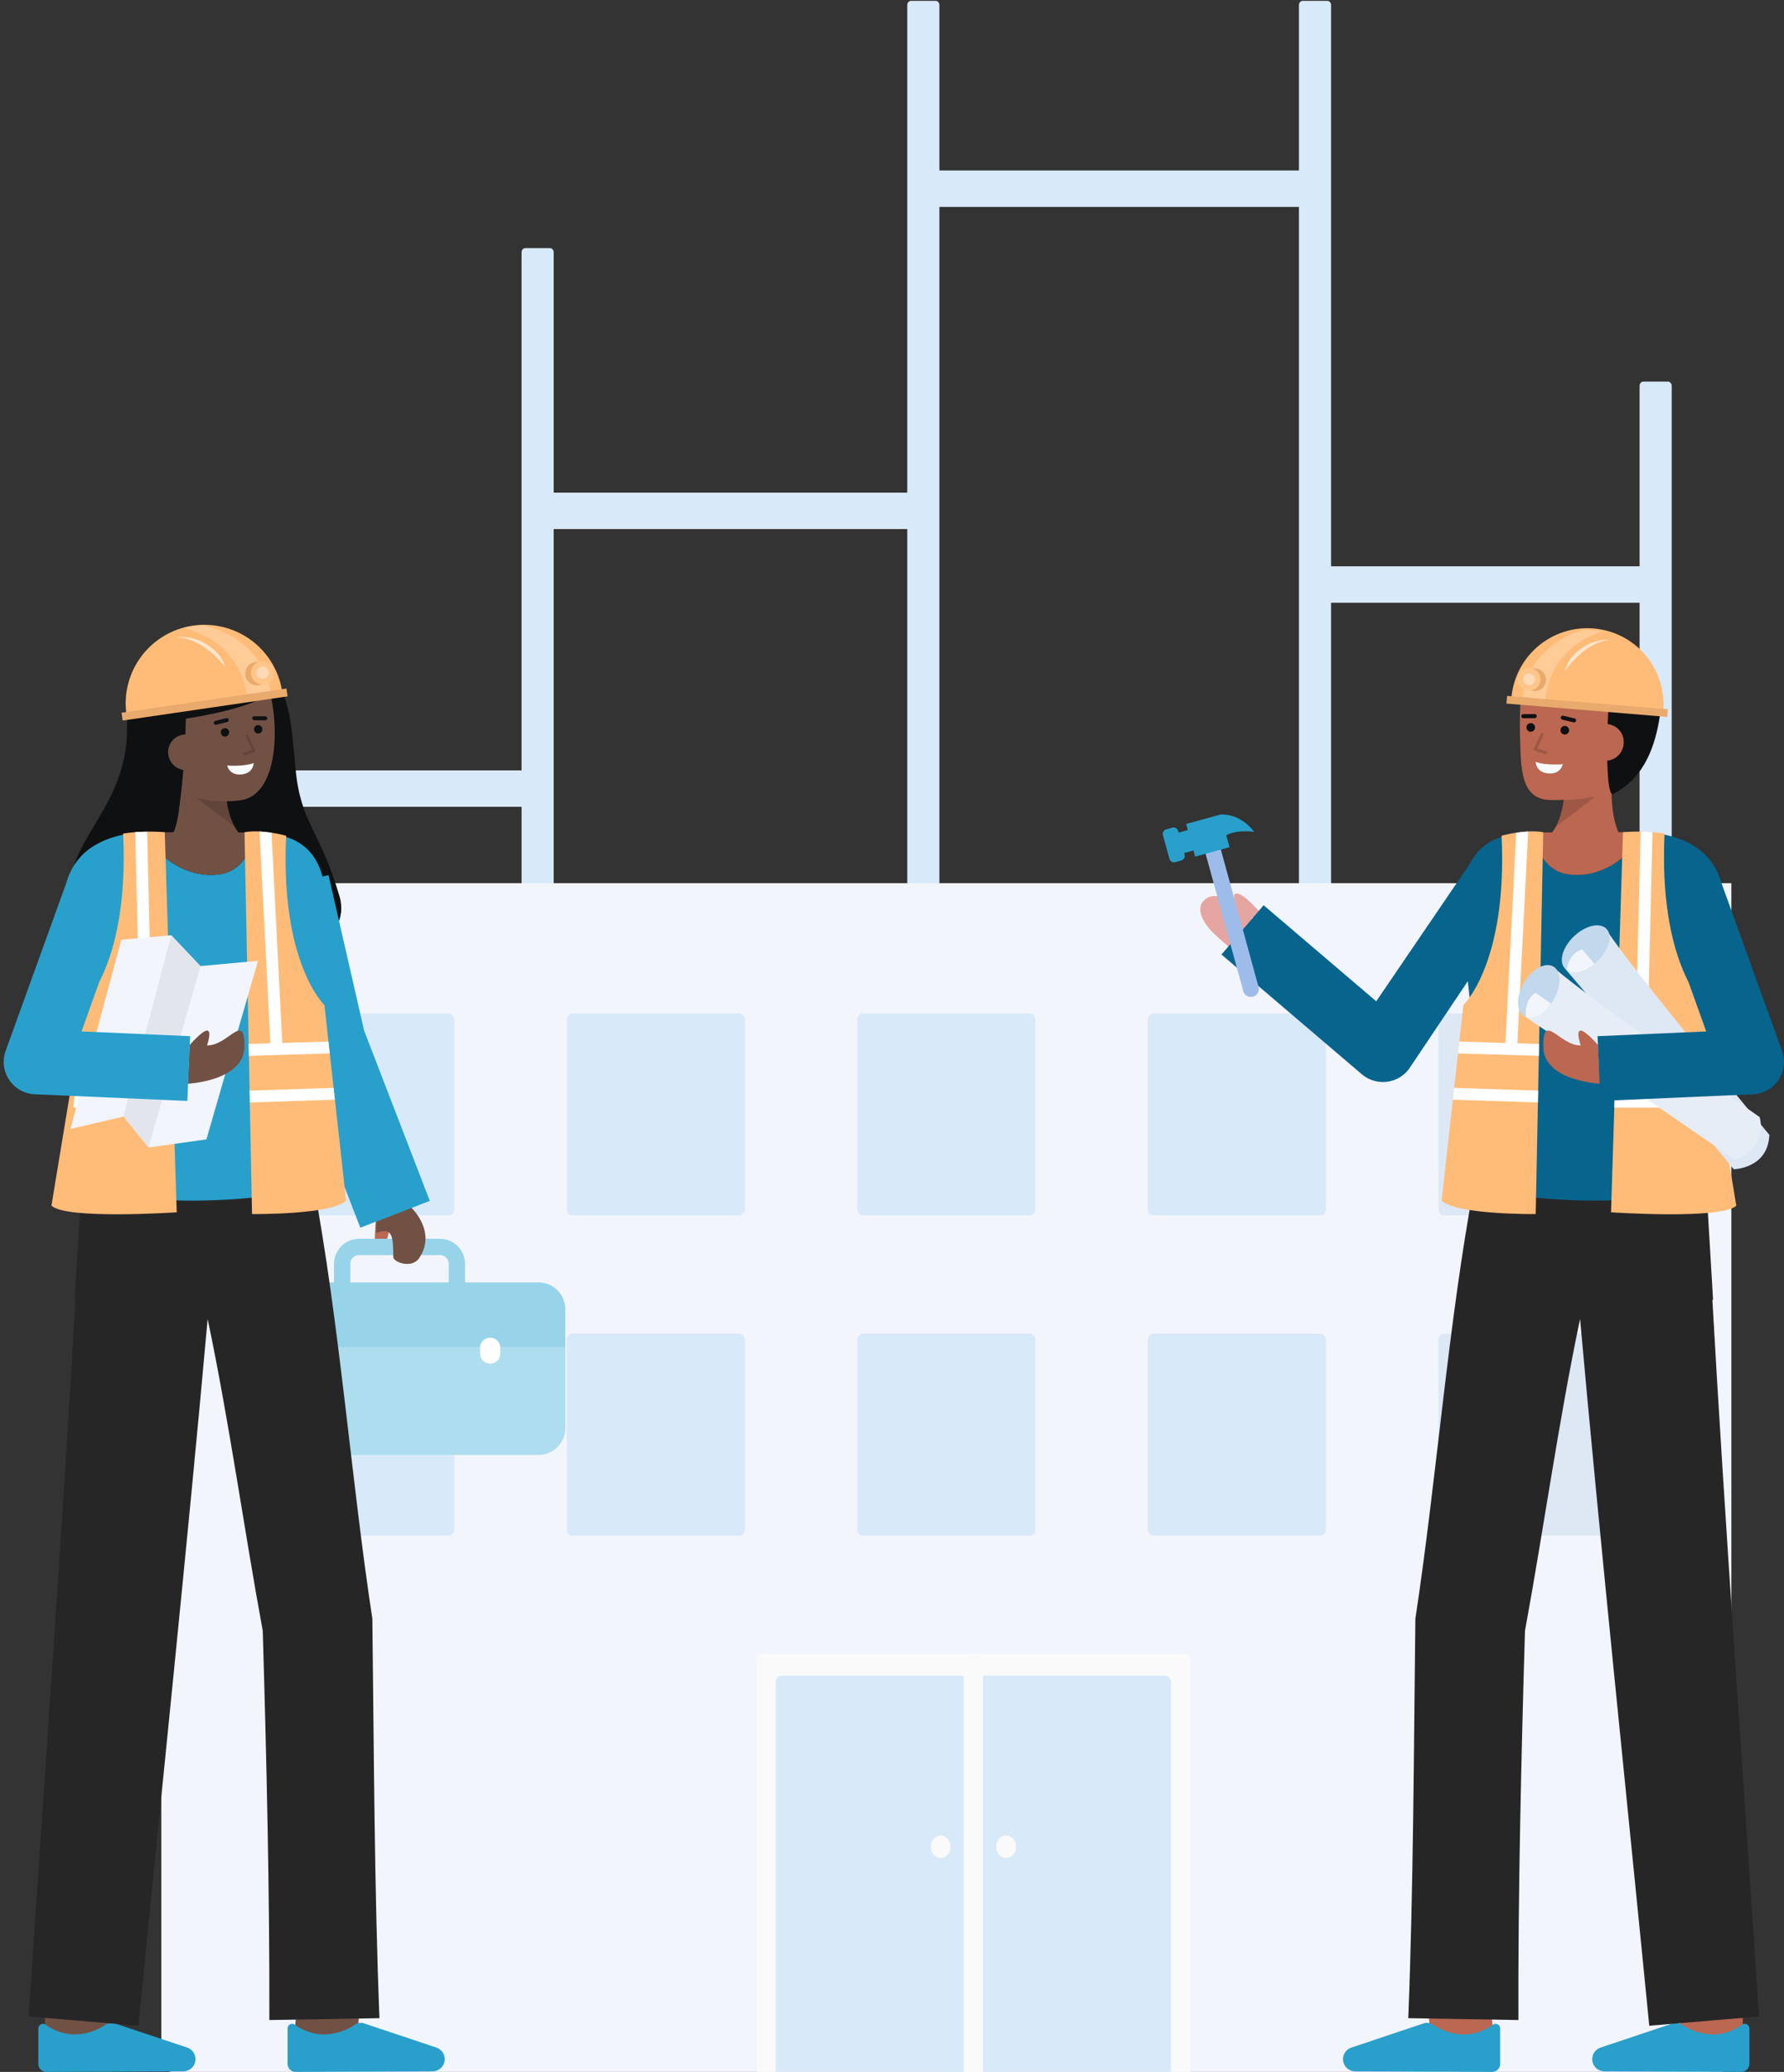 <svg width="479" height="556" viewBox="0 0 479 556" fill="none" xmlns="http://www.w3.org/2000/svg">
<rect x="0" y="0" width="479" height="556" fill="#333333" stroke="none"/>
<path d="M447.849 102.404H441.221C441.09 102.404 440.959 102.433 440.838 102.49C440.716 102.547 440.606 102.631 440.513 102.736C440.42 102.841 440.346 102.966 440.296 103.104C440.246 103.242 440.22 103.389 440.22 103.538V151.969H357.394V1.361C357.394 1.212 357.369 1.065 357.318 0.927C357.268 0.79 357.194 0.665 357.101 0.559C357.008 0.454 356.898 0.37 356.776 0.314C356.655 0.257 356.525 0.227 356.393 0.227H349.765C349.5 0.227 349.245 0.347 349.057 0.56C348.869 0.772 348.764 1.061 348.764 1.361V45.745H252.229V1.361C252.229 1.212 252.203 1.065 252.153 0.927C252.103 0.79 252.029 0.665 251.936 0.559C251.843 0.454 251.733 0.37 251.611 0.314C251.49 0.257 251.359 0.227 251.228 0.227H244.6C244.468 0.227 244.338 0.257 244.217 0.314C244.096 0.371 243.985 0.454 243.892 0.56C243.799 0.665 243.726 0.79 243.676 0.927C243.625 1.065 243.6 1.212 243.6 1.361V132.2H148.664V67.71C148.664 67.561 148.638 67.414 148.588 67.276C148.538 67.138 148.464 67.013 148.371 66.908C148.278 66.803 148.168 66.719 148.046 66.662C147.925 66.606 147.795 66.576 147.663 66.576H141.035C140.77 66.576 140.515 66.696 140.328 66.909C140.14 67.121 140.035 67.409 140.035 67.71V206.731H67.962V186.558C67.962 186.41 67.937 186.262 67.886 186.125C67.836 185.987 67.763 185.862 67.67 185.757C67.577 185.651 67.466 185.568 67.345 185.511C67.224 185.454 67.093 185.425 66.962 185.425H60.337C60.206 185.424 60.076 185.454 59.954 185.511C59.833 185.568 59.722 185.651 59.629 185.756C59.536 185.862 59.462 185.987 59.412 186.124C59.362 186.262 59.336 186.409 59.336 186.558V237.811H67.966V216.504H140.041V237.811H148.664V141.974H243.6V237.811H252.229V55.524H348.764V237.811H357.394V161.744H440.22V237.811H448.849V103.538C448.85 103.389 448.824 103.242 448.774 103.104C448.723 102.967 448.65 102.842 448.557 102.736C448.464 102.631 448.354 102.548 448.232 102.491C448.111 102.434 447.981 102.404 447.849 102.404Z" fill="#D8E9F9"/>
<path d="M43.318 236.993H464.865V552.6C464.865 553.501 464.548 554.366 463.985 555.004C463.422 555.642 462.658 556 461.862 556H46.321C45.524 556 44.761 555.642 44.197 555.004C43.634 554.366 43.318 553.501 43.318 552.6V236.993Z" fill="#F3F5FD"/>
<path d="M432.544 357.906H387.705C386.876 357.906 386.204 358.668 386.204 359.607V410.388C386.204 411.327 386.876 412.089 387.705 412.089H432.544C433.374 412.089 434.046 411.327 434.046 410.388V359.607C434.046 358.668 433.374 357.906 432.544 357.906Z" fill="#DEE8F5"/>
<path d="M120.477 357.906H75.638C74.809 357.906 74.137 358.668 74.137 359.607V410.388C74.137 411.328 74.809 412.089 75.638 412.089H120.477C121.307 412.089 121.979 411.328 121.979 410.388V359.607C121.979 358.668 121.307 357.906 120.477 357.906Z" fill="#D8E9F9"/>
<path d="M198.494 357.906H153.655C152.826 357.906 152.154 358.668 152.154 359.607V410.388C152.154 411.328 152.826 412.089 153.655 412.089H198.494C199.324 412.089 199.996 411.328 199.996 410.388V359.607C199.996 358.668 199.324 357.906 198.494 357.906Z" fill="#D8E9F9"/>
<path d="M276.51 357.906H231.671C230.842 357.906 230.169 358.668 230.169 359.607V410.388C230.169 411.328 230.842 412.089 231.671 412.089H276.51C277.34 412.089 278.012 411.328 278.012 410.388V359.607C278.012 358.668 277.34 357.906 276.51 357.906Z" fill="#D8E9F9"/>
<path d="M354.527 357.906H309.688C308.859 357.906 308.187 358.668 308.187 359.607V410.388C308.187 411.328 308.859 412.089 309.688 412.089H354.527C355.357 412.089 356.029 411.328 356.029 410.388V359.607C356.029 358.668 355.357 357.906 354.527 357.906Z" fill="#D8E9F9"/>
<path d="M120.477 271.959H75.638C74.809 271.959 74.137 272.72 74.137 273.66V324.441C74.137 325.38 74.809 326.141 75.638 326.141H120.477C121.307 326.141 121.979 325.38 121.979 324.441V273.66C121.979 272.72 121.307 271.959 120.477 271.959Z" fill="#D8E9F9"/>
<path d="M198.494 271.959H153.655C152.826 271.959 152.154 272.72 152.154 273.66V324.441C152.154 325.38 152.826 326.141 153.655 326.141H198.494C199.324 326.141 199.996 325.38 199.996 324.441V273.66C199.996 272.72 199.324 271.959 198.494 271.959Z" fill="#D8E9F9"/>
<path d="M276.51 271.959H231.671C230.842 271.959 230.169 272.72 230.169 273.66V324.441C230.169 325.38 230.842 326.141 231.671 326.141H276.51C277.34 326.141 278.012 325.38 278.012 324.441V273.66C278.012 272.72 277.34 271.959 276.51 271.959Z" fill="#D8E9F9"/>
<path d="M354.527 271.959H309.688C308.859 271.959 308.187 272.72 308.187 273.66V324.441C308.187 325.38 308.859 326.141 309.688 326.141H354.527C355.357 326.141 356.029 325.38 356.029 324.441V273.66C356.029 272.72 355.357 271.959 354.527 271.959Z" fill="#D8E9F9"/>
<path d="M432.544 271.959H387.705C386.876 271.959 386.204 272.72 386.204 273.66V324.441C386.204 325.38 386.876 326.141 387.705 326.141H432.544C433.374 326.141 434.046 325.38 434.046 324.441V273.66C434.046 272.72 433.374 271.959 432.544 271.959Z" fill="#DEE8F5"/>
<path d="M204.657 443.855H263.912V556H203.156V445.555C203.156 445.104 203.315 444.672 203.596 444.353C203.877 444.034 204.259 443.855 204.657 443.855Z" fill="#FAFAFA"/>
<path d="M209.792 449.673H258.777V556H208.29V451.366C208.292 450.917 208.451 450.486 208.732 450.168C209.014 449.851 209.395 449.673 209.792 449.673Z" fill="#D8E9F9"/>
<path d="M252.569 498.587C254.04 498.587 255.232 497.237 255.232 495.572C255.232 493.906 254.04 492.556 252.569 492.556C251.098 492.556 249.906 493.906 249.906 495.572C249.906 497.237 251.098 498.587 252.569 498.587Z" fill="#FAFAFA"/>
<path d="M319.532 556H258.777V443.855H318.03C318.429 443.855 318.811 444.034 319.092 444.353C319.374 444.672 319.532 445.105 319.532 445.556V556Z" fill="#FAFAFA"/>
<path d="M314.396 555.997H263.911V449.67H312.895C313.294 449.67 313.675 449.849 313.957 450.168C314.239 450.487 314.397 450.919 314.397 451.37V555.997H314.396Z" fill="#D8E9F9"/>
<path d="M270.118 498.587C271.589 498.587 272.781 497.237 272.781 495.572C272.781 493.906 271.589 492.556 270.118 492.556C268.647 492.556 267.455 493.906 267.455 495.572C267.455 497.237 268.647 498.587 270.118 498.587Z" fill="#FAFAFA"/>
<path d="M384.31 547.369L400.974 545.391C400.224 539.095 399.375 531.531 399.318 530.29C399.322 530.37 399.322 530.435 399.322 530.486H382.54C382.54 530.988 382.54 532.517 384.31 547.369Z" fill="#BB6751"/>
<path d="M451.179 549.371L467.961 549.317C467.961 549.317 467.905 532.019 467.905 530.486H451.123C451.123 532.023 451.179 549.371 451.179 549.371Z" fill="#BB6751"/>
<path d="M430.778 555.851C430.327 555.849 429.881 555.754 429.468 555.572C429.055 555.39 428.684 555.125 428.378 554.793C428.073 554.462 427.839 554.071 427.691 553.646C427.544 553.22 427.485 552.768 427.521 552.319C427.569 551.697 427.795 551.101 428.172 550.602C428.548 550.103 429.059 549.722 429.645 549.504L449.178 542.974C449.557 542.848 449.958 542.806 450.354 542.85C450.75 542.894 451.133 543.023 451.474 543.228C454.159 545.088 457.371 546.038 460.638 545.94C463.183 545.76 465.625 544.869 467.687 543.37C467.868 543.222 468.088 543.128 468.321 543.099C468.554 543.071 468.79 543.109 469.001 543.209C469.213 543.31 469.392 543.468 469.517 543.666C469.642 543.864 469.708 544.093 469.707 544.327V553.862C469.707 554.143 469.651 554.422 469.543 554.682C469.435 554.941 469.276 555.177 469.077 555.376C468.877 555.574 468.64 555.731 468.38 555.838C468.119 555.945 467.84 556 467.558 555.998L430.778 555.851Z" fill="#28A0CB"/>
<path d="M363.863 555.851C363.411 555.849 362.965 555.754 362.553 555.572C362.14 555.39 361.769 555.125 361.463 554.794C361.157 554.462 360.923 554.071 360.776 553.646C360.628 553.22 360.57 552.768 360.605 552.319C360.654 551.697 360.88 551.101 361.256 550.602C361.632 550.103 362.144 549.722 362.73 549.504L382.263 542.974C382.641 542.848 383.042 542.806 383.439 542.85C383.835 542.894 384.217 543.023 384.558 543.228C387.244 545.088 390.456 546.038 393.723 545.94C396.267 545.76 398.71 544.869 400.771 543.37C400.953 543.222 401.172 543.128 401.405 543.099C401.638 543.071 401.874 543.109 402.086 543.209C402.297 543.31 402.476 543.468 402.601 543.666C402.726 543.864 402.792 544.093 402.792 544.327V553.862C402.792 554.143 402.736 554.422 402.628 554.682C402.52 554.941 402.361 555.177 402.162 555.376C401.962 555.574 401.725 555.731 401.464 555.838C401.204 555.945 400.925 556 400.643 555.998L363.863 555.851Z" fill="#28A0CB"/>
<path d="M407.686 542.079L378.118 541.577C379.507 506.45 379.592 469.605 380.025 434.393C385.795 396.441 388.835 354.765 395.956 317.085L396.169 317.148L396.794 312.896L457.591 309.147L459.956 348.799H459.769C462.944 405.753 468.674 485.972 472.286 541.126L442.823 543.612C437.514 489.536 429.299 410.742 424.246 353.933C418.443 381.591 414.496 410.229 409.45 437.649C408.442 471.975 407.589 507.857 407.686 542.079Z" fill="#262626"/>
<path d="M432.7 212.975C432.692 212.751 432.692 212.536 432.692 212.305C432.684 210.853 432.748 209.273 432.892 207.55L431.678 207.327H431.669L420.121 205.189C420.342 208.021 420.3 210.868 419.993 213.693C419.953 214.012 419.913 214.339 419.866 214.666C419.858 214.698 419.858 214.722 419.85 214.754C419.802 215.105 419.746 215.464 419.682 215.815C419.618 216.166 419.562 216.501 419.482 216.844C419.474 216.876 419.474 216.9 419.466 216.924C419.394 217.275 419.314 217.61 419.218 217.945C419.13 218.296 419.034 218.639 418.923 218.982C418.835 219.277 418.739 219.564 418.627 219.851C418.595 219.939 418.563 220.035 418.523 220.123C418.419 220.41 418.299 220.689 418.171 220.96C418.035 221.271 417.884 221.575 417.724 221.87C417.722 221.87 417.72 221.871 417.718 221.872C417.717 221.874 417.716 221.876 417.716 221.878C417.113 223.056 416.266 224.092 415.23 224.917H435.313C434.075 222.779 432.796 219.109 432.7 212.983V212.975Z" fill="#BB6751"/>
<path opacity="0.15" d="M417.715 221.882L428.321 213.781L419.991 213.695C419.749 216.542 418.978 219.318 417.715 221.882Z" fill="black"/>
<path d="M440.132 201.038C439.248 206.134 436.461 210.96 431.958 212.605C426.613 214.56 422.653 214.692 416.489 214.692C408.077 214.692 408.355 205.935 408.12 197.112C407.88 188.252 408.588 178.748 411.912 175.661C418.545 169.499 438.023 173.402 440.392 183.708C441.621 189.04 440.976 196.187 440.132 201.038Z" fill="#BB6751"/>
<path d="M432.295 212.124C432.56 212.971 432.745 213.34 433.51 212.886C436.512 211.106 443.267 207.232 445.568 192.718C447.631 179.714 439.594 174.349 433.182 172.435C427.657 170.785 420.745 169.947 414.694 173.588C409.48 176.726 408.713 184.517 408.713 184.517C411.017 184.624 411.482 186.601 416.919 186.601C421.123 186.601 423.856 184.726 427.791 184.891C431.394 185.042 432.134 187.235 432.006 188.64C431.234 197.166 431.356 209.127 432.295 212.124Z" fill="#0F1011"/>
<path d="M420.141 197.112C420.781 197.112 421.299 196.595 421.299 195.956C421.299 195.318 420.781 194.8 420.141 194.8C419.502 194.8 418.983 195.318 418.983 195.956C418.983 196.595 419.502 197.112 420.141 197.112Z" fill="#0F1011"/>
<path d="M411.006 196.364C411.646 196.364 412.164 195.846 412.164 195.208C412.164 194.57 411.646 194.052 411.006 194.052C410.367 194.052 409.848 194.57 409.848 195.208C409.848 195.846 410.367 196.364 411.006 196.364Z" fill="#0F1011"/>
<path d="M408.999 192.745H409.006L412.074 192.707C412.145 192.706 412.216 192.691 412.282 192.663C412.347 192.635 412.407 192.594 412.457 192.543C412.506 192.492 412.546 192.431 412.572 192.365C412.599 192.299 412.612 192.228 412.611 192.157C412.613 192.084 412.601 192.012 412.574 191.945C412.547 191.878 412.506 191.818 412.454 191.767C412.402 191.717 412.341 191.678 412.273 191.653C412.205 191.628 412.132 191.617 412.06 191.621L408.992 191.659C408.848 191.66 408.71 191.718 408.609 191.821C408.507 191.923 408.451 192.062 408.452 192.206C408.453 192.35 408.511 192.488 408.614 192.589C408.716 192.69 408.855 192.746 408.999 192.745Z" fill="#0F1011"/>
<path d="M422.641 193.861C422.774 193.861 422.902 193.812 423.002 193.724C423.101 193.635 423.165 193.514 423.18 193.382C423.196 193.25 423.162 193.117 423.086 193.008C423.01 192.899 422.897 192.821 422.767 192.79L419.743 192.063C419.673 192.045 419.6 192.041 419.528 192.051C419.457 192.061 419.387 192.085 419.325 192.122C419.263 192.159 419.209 192.208 419.166 192.267C419.123 192.325 419.092 192.391 419.075 192.462C419.058 192.532 419.056 192.605 419.067 192.677C419.079 192.748 419.105 192.816 419.143 192.878C419.182 192.939 419.232 192.992 419.292 193.033C419.351 193.075 419.418 193.104 419.489 193.12L422.513 193.847C422.555 193.857 422.598 193.861 422.641 193.861Z" fill="#0F1011"/>
<path d="M426.165 198.784C426.103 199.431 426.17 200.083 426.363 200.703C426.555 201.324 426.87 201.9 427.287 202.398C427.705 202.896 428.217 203.306 428.795 203.604C429.373 203.903 430.004 204.084 430.652 204.137C431.301 204.19 431.953 204.113 432.572 203.912C433.19 203.711 433.763 203.389 434.255 202.966C434.748 202.542 435.152 202.025 435.443 201.444C435.734 200.863 435.906 200.23 435.95 199.582C436.014 198.939 435.947 198.289 435.754 197.672C435.561 197.054 435.246 196.482 434.827 195.989C434.408 195.496 433.894 195.092 433.315 194.802C432.736 194.511 432.105 194.34 431.459 194.298C427.96 194.187 426.387 196.087 426.165 198.784Z" fill="#BB6751"/>
<g opacity="0.15">
<path d="M415.001 202.368C415.097 202.368 415.189 202.334 415.262 202.271C415.334 202.209 415.382 202.123 415.396 202.028C415.411 201.934 415.39 201.837 415.339 201.756C415.288 201.676 415.21 201.616 415.119 201.588L412.763 200.866L414.411 197.204C414.432 197.156 414.444 197.105 414.446 197.052C414.447 197 414.438 196.948 414.42 196.899C414.401 196.85 414.373 196.805 414.337 196.767C414.301 196.729 414.258 196.698 414.21 196.676C414.162 196.655 414.111 196.643 414.058 196.641C414.006 196.64 413.954 196.648 413.905 196.667C413.855 196.686 413.811 196.714 413.772 196.749C413.734 196.785 413.703 196.828 413.682 196.876L411.849 200.95C411.826 201.002 411.814 201.058 411.814 201.114C411.814 201.171 411.826 201.227 411.85 201.278C411.873 201.33 411.907 201.376 411.95 201.413C411.992 201.451 412.042 201.479 412.096 201.495L414.884 202.35C414.922 202.362 414.961 202.368 415.001 202.368Z" fill="black"/>
</g>
<path d="M419.606 205.06C419.606 205.06 415.331 205.51 412.333 204.464C412.333 204.464 412.357 207.275 415.739 207.552C419.121 207.828 419.606 205.06 419.606 205.06Z" fill="#F8FCFF"/>
<path d="M446.549 191.059C446.823 188.36 446.556 185.633 445.762 183.038C444.969 180.443 443.665 178.032 441.928 175.946C440.191 173.859 438.054 172.139 435.644 170.886C433.233 169.633 430.596 168.872 427.888 168.647C425.179 168.423 422.453 168.739 419.869 169.578C417.284 170.417 414.893 171.762 412.834 173.534C410.776 175.306 409.092 177.469 407.881 179.898C406.67 182.327 405.955 184.972 405.78 187.68" fill="#FFBC78"/>
<path opacity="0.22" d="M414.952 188.636C414.952 188.636 414.621 174.448 430.32 169.378C430.32 169.378 428.579 169.08 427.994 169.032C427.118 168.94 426.236 168.918 425.356 168.966C425.356 168.966 409.858 172.54 408.775 187.928L414.952 188.636Z" fill="white"/>
<path d="M404.481 188.803L447.644 192.38L447.815 190.331L404.651 186.753L404.481 188.803Z" fill="#FFBC78"/>
<path opacity="0.09" d="M404.481 188.803L447.644 192.38L447.815 190.331L404.651 186.753L404.481 188.803Z" fill="black"/>
<path opacity="0.63" d="M432.558 171.73C430.194 171.553 427.831 172.087 425.773 173.263C420.568 176.302 420.259 180.052 420.259 180.052C420.259 180.052 425.479 172.01 432.558 171.73Z" fill="white"/>
<path d="M412.058 185.46C413.739 185.46 415.102 184.1 415.102 182.422C415.102 180.744 413.739 179.383 412.058 179.383C410.377 179.383 409.014 180.744 409.014 182.422C409.014 184.1 410.377 185.46 412.058 185.46Z" fill="#FFBC78"/>
<path opacity="0.09" d="M412.058 185.46C413.739 185.46 415.102 184.1 415.102 182.422C415.102 180.744 413.739 179.383 412.058 179.383C410.377 179.383 409.014 180.744 409.014 182.422C409.014 184.1 410.377 185.46 412.058 185.46Z" fill="black"/>
<path d="M410.559 185.336C412.24 185.336 413.603 183.975 413.603 182.297C413.603 180.619 412.24 179.259 410.559 179.259C408.878 179.259 407.515 180.619 407.515 182.297C407.515 183.975 408.878 185.336 410.559 185.336Z" fill="#FFBC78"/>
<path opacity="0.13" d="M410.559 185.336C412.24 185.336 413.603 183.975 413.603 182.297C413.603 180.619 412.24 179.259 410.559 179.259C408.878 179.259 407.515 180.619 407.515 182.297C407.515 183.975 408.878 185.336 410.559 185.336Z" fill="white"/>
<path opacity="0.36" d="M410.559 183.89C411.441 183.89 412.155 183.177 412.155 182.297C412.155 181.417 411.441 180.704 410.559 180.704C409.678 180.704 408.963 181.417 408.963 182.297C408.963 183.177 409.678 183.89 410.559 183.89Z" fill="white"/>
<path d="M340.165 246.665C338.402 245.069 333.354 238.795 331.572 239.908C330.505 240.575 333.277 246.068 333.277 246.068" fill="#E5A5A0"/>
<path d="M323.116 241.799C320.798 244.348 323.696 248.463 326.197 250.782C333.409 257.47 339.955 261.583 342.274 259.034C344.592 256.486 340.008 249.209 332.245 243.167C329.033 240.668 325.434 239.251 323.116 241.799Z" fill="#E5A5A0"/>
<path d="M371.304 290.364C372.736 290.364 374.146 290.012 375.409 289.339C376.672 288.666 377.749 287.693 378.545 286.505L409.899 239.731L396.898 228.489L369.516 268.701L339.279 242.919L327.962 256.145L365.648 288.279C367.225 289.624 369.23 290.363 371.304 290.364Z" fill="#07648D"/>
<path d="M391.943 315.566C395.292 323.249 461.086 326.44 461.965 312.926C462.524 304.326 454.932 296.819 454.932 280.058C454.932 263.298 470.38 241.894 457.793 229.329C454.141 225.684 447.836 223.33 440.148 223.322C439.572 227.798 431.949 235.4 422.119 234.754C414.743 234.268 412.353 227.814 412.146 223.426C411.107 223.442 410.3 223.458 409.796 223.482C383.28 224.623 394.932 254.746 395.188 276.875C395.501 302.77 388.492 307.653 391.943 315.566Z" fill="#07648D"/>
<path d="M412.147 223.426C412.355 227.814 414.744 234.268 422.121 234.754C431.95 235.4 439.574 227.798 440.149 223.322H440.125C430.448 223.323 417.789 223.338 412.147 223.426Z" fill="#BB6751"/>
<path d="M414.352 223.323L412.335 325.802C412.335 325.802 390.888 326.004 387.075 322.197L392.901 269.717C392.901 269.717 404.802 258.531 403.17 224.261C403.17 224.261 409.538 222.494 414.352 223.323Z" fill="#FFBC78"/>
<path d="M435.769 223.323L432.558 325.319C432.558 325.319 462.377 327.339 466.19 323.531L457.22 269.234C457.22 269.234 445.297 257.95 446.929 223.682C443.235 223.139 439.491 223.018 435.769 223.323Z" fill="#FFBC78"/>
<path d="M391.464 282.685L413.169 283.339L413.233 280.148L407.399 279.973L410.308 223.133C409.232 223.188 408.16 223.297 407.095 223.46L404.21 279.877L391.815 279.502L391.464 282.685Z" fill="white"/>
<path d="M390.084 295.098L412.923 295.864L412.987 292.673L390.435 291.923L390.084 295.098Z" fill="white"/>
<path d="M433.899 282.701L458.784 283.363L458.432 280.164L442.338 279.734L443.688 223.309C442.777 223.245 441.706 223.189 440.492 223.181L439.141 279.646L434.002 279.51L433.899 282.701Z" fill="white"/>
<path d="M433.445 297.236H460.329L459.977 294.045H433.541L433.445 297.236Z" fill="white"/>
<path d="M475.063 304.534C475.063 304.534 437.974 259.919 431.491 249.737L420.176 259.889C420.176 259.889 454.636 300.374 465.51 313.77C465.51 313.768 474.713 313.609 475.063 304.534Z" fill="#DEE8F5"/>
<path d="M428.924 257.889C432.008 254.955 433.092 251.093 431.345 249.263C429.597 247.432 425.681 248.326 422.597 251.26C419.513 254.194 418.429 258.056 420.176 259.886C421.924 261.717 425.84 260.823 428.924 257.889Z" fill="#C1D8ED"/>
<path d="M420.651 260.275C420.651 260.275 421.023 255.942 424.798 254.715L428.061 258.637C428.061 258.637 423.959 262.403 420.651 260.275Z" fill="#F3F5FD"/>
<path d="M472.464 299.775C472.464 299.775 426.353 267.856 417.362 259.795L409.205 272.614C409.205 272.614 451.669 301.263 465.757 311.235C465.757 311.235 474.575 308.611 472.464 299.775Z" fill="#DEE8F5"/>
<path opacity="0.23" d="M472.464 299.775C472.464 299.775 426.353 267.856 417.362 259.795L409.205 272.614C409.205 272.614 451.669 301.263 465.757 311.235C465.757 311.235 474.575 308.611 472.464 299.775Z" fill="white"/>
<path d="M417.091 268.337C419.269 264.683 419.27 260.672 417.094 259.379C414.917 258.086 411.386 260.001 409.208 263.655C407.03 267.31 407.029 271.32 409.205 272.613C411.382 273.906 414.913 271.992 417.091 268.337Z" fill="#C1D8ED"/>
<path d="M409.764 272.863C409.764 272.863 408.954 268.591 412.257 266.394L416.458 269.294C416.458 269.294 413.527 274.019 409.764 272.863Z" fill="#F3F5FD"/>
<path d="M424.419 280.556C418.608 280.556 414.35 271.4 414.35 280.764C414.35 290.129 429.593 290.816 429.593 290.816L429.08 280.455C429.08 280.455 425.744 276.551 424.389 276.551C423.035 276.551 424.419 280.556 424.419 280.556Z" fill="#BB6751"/>
<path d="M429.708 295.44L470.668 293.65C472.031 293.59 473.361 293.212 474.551 292.546C475.741 291.88 476.758 290.944 477.519 289.813C478.28 288.683 478.765 287.39 478.933 286.038C479.102 284.687 478.951 283.314 478.491 282.032L461.326 234.531L450.058 254.328L458.105 276.788L428.944 278.064L429.708 295.44Z" fill="#07648D"/>
<path d="M336.437 267.463C335.893 267.611 335.313 267.538 334.823 267.26C334.333 266.981 333.975 266.52 333.826 265.978L323.379 227.933L327.475 226.812L337.922 264.857C338.071 265.399 337.998 265.978 337.72 266.466C337.441 266.955 336.98 267.313 336.437 267.463Z" fill="#9EBCEA"/>
<path d="M313.137 222.554L314.774 222.107C314.935 222.063 315.103 222.051 315.268 222.071C315.434 222.092 315.594 222.145 315.739 222.228C315.884 222.31 316.012 222.421 316.114 222.552C316.216 222.684 316.292 222.835 316.336 222.995L316.457 223.434L318.939 222.754L318.487 221.107L327.725 218.58C327.725 218.58 332.687 217.987 336.755 223.227C336.755 223.227 332.12 222.537 329.25 224.142L330.129 227.345L320.892 229.874L320.439 228.226L317.956 228.905L318.076 229.345C318.121 229.505 318.133 229.673 318.112 229.839C318.091 230.004 318.038 230.164 317.955 230.308C317.873 230.453 317.762 230.58 317.631 230.683C317.499 230.785 317.348 230.86 317.187 230.904L315.55 231.352C315.389 231.396 315.221 231.408 315.055 231.387C314.89 231.366 314.73 231.313 314.585 231.23C314.44 231.148 314.312 231.038 314.21 230.906C314.107 230.774 314.032 230.624 313.988 230.463L312.244 224.114C312.2 223.953 312.188 223.785 312.209 223.619C312.231 223.454 312.284 223.294 312.367 223.149C312.45 223.005 312.56 222.877 312.693 222.775C312.825 222.673 312.976 222.598 313.137 222.554Z" fill="#28A0CB"/>
<path d="M34.128 194.876C34.005 183.283 39.397 176.096 45.62 172.153C51.761 168.261 65.709 165.496 73.01 179.626C77.773 188.846 78.006 191.518 79.356 206.286C80.705 221.053 85.89 222.603 91.147 240.502C95.272 254.542 72.171 261.997 52.162 261.352C32.154 260.707 19.477 256.287 18.313 243.584C16.646 225.355 34.363 217.596 34.128 194.876Z" fill="#0F1011"/>
<path d="M45.895 224.854C47.379 222.171 48.879 217.111 48.044 207.973L60.501 205.548C60.501 205.548 59.244 220.199 65.536 224.853L45.895 224.854Z" fill="#725145"/>
<path opacity="0.15" d="M63.003 221.843L52.564 214.025L60.705 213.865C60.967 216.644 61.746 219.349 63.003 221.843Z" fill="black"/>
<path d="M40.903 201.671C41.813 206.645 44.579 211.336 48.995 212.905C53.81 214.762 59.007 215.415 64.133 214.806C77.783 213.563 74.796 182.581 68.255 176.617C61.714 170.654 42.716 174.642 40.493 184.737C39.344 189.958 40.038 196.938 40.903 201.671Z" fill="#725145"/>
<path d="M60.398 197.656C61.023 197.656 61.53 197.15 61.53 196.526C61.53 195.902 61.023 195.396 60.398 195.396C59.773 195.396 59.267 195.902 59.267 196.526C59.267 197.15 59.773 197.656 60.398 197.656Z" fill="#0F1011"/>
<path d="M69.321 196.843C69.946 196.843 70.452 196.337 70.452 195.713C70.452 195.089 69.946 194.583 69.321 194.583C68.696 194.583 68.189 195.089 68.189 195.713C68.189 196.337 68.696 196.843 69.321 196.843Z" fill="#0F1011"/>
<path d="M71.255 193.288L68.256 193.278C68.115 193.278 67.98 193.222 67.88 193.122C67.781 193.023 67.725 192.888 67.725 192.747C67.725 192.606 67.781 192.471 67.88 192.372C67.98 192.272 68.115 192.217 68.256 192.217L71.255 192.226C71.393 192.231 71.523 192.29 71.618 192.389C71.714 192.488 71.767 192.62 71.767 192.757C71.767 192.894 71.714 193.026 71.618 193.125C71.523 193.224 71.393 193.283 71.255 193.288H71.255Z" fill="#0F1011"/>
<path d="M57.931 194.501C57.801 194.502 57.675 194.454 57.578 194.369C57.48 194.283 57.418 194.164 57.402 194.035C57.386 193.906 57.418 193.776 57.492 193.669C57.566 193.562 57.677 193.486 57.803 193.455L60.753 192.718C60.89 192.684 61.035 192.706 61.156 192.778C61.277 192.85 61.364 192.968 61.398 193.104C61.432 193.241 61.411 193.386 61.338 193.506C61.266 193.627 61.148 193.714 61.011 193.748L58.062 194.485C58.019 194.496 57.975 194.501 57.931 194.501Z" fill="#0F1011"/>
<path d="M61.004 205.418C61.004 205.418 65.186 205.817 68.105 204.772C68.105 204.772 68.105 207.519 64.803 207.82C61.502 208.12 61.004 205.418 61.004 205.418Z" fill="#F8FCFF"/>
<path d="M49.977 188.682C49.679 211.178 47.507 219.918 47.507 219.918C47.507 219.918 36.836 207.049 35.225 193.412C33.715 180.632 43.09 172.99 49.458 171.509C73.657 165.873 73.662 184.074 73.662 184.074C72.098 190.084 47.355 193.23 47.355 193.23" fill="#0F1011"/>
<path d="M54.729 201.447C54.786 202.074 54.719 202.705 54.532 203.306C54.345 203.906 54.041 204.464 53.638 204.947C53.235 205.431 52.74 205.83 52.182 206.123C51.624 206.415 51.014 206.595 50.387 206.652C49.76 206.709 49.127 206.643 48.525 206.456C47.924 206.269 47.365 205.965 46.881 205.563C46.397 205.16 45.996 204.667 45.703 204.11C45.41 203.553 45.23 202.944 45.173 202.318C45.104 201.689 45.163 201.054 45.346 200.448C45.529 199.843 45.832 199.281 46.237 198.795C46.642 198.31 47.141 197.91 47.704 197.621C48.267 197.332 48.883 197.159 49.515 197.113C52.934 196.97 54.488 198.813 54.729 201.447Z" fill="#725145"/>
<g opacity="0.15">
<path d="M65.477 202.746C65.383 202.747 65.293 202.714 65.222 202.653C65.15 202.593 65.103 202.509 65.089 202.416C65.075 202.324 65.094 202.23 65.144 202.151C65.193 202.071 65.269 202.013 65.359 201.985L67.654 201.258L66.011 197.694C65.971 197.6 65.969 197.495 66.005 197.4C66.042 197.305 66.114 197.228 66.206 197.186C66.299 197.143 66.404 197.138 66.5 197.172C66.596 197.206 66.675 197.276 66.72 197.368L68.548 201.333C68.571 201.384 68.583 201.438 68.583 201.494C68.583 201.549 68.572 201.604 68.549 201.655C68.526 201.705 68.493 201.75 68.452 201.787C68.41 201.824 68.361 201.851 68.308 201.868L65.591 202.728C65.554 202.739 65.516 202.746 65.477 202.746Z" fill="black"/>
</g>
<path d="M33.983 191.926C33.565 189.179 33.694 186.376 34.365 183.679C35.035 180.982 36.233 178.444 37.889 176.21C39.545 173.977 41.626 172.092 44.014 170.664C46.402 169.236 49.049 168.293 51.803 167.889C54.557 167.485 57.364 167.628 60.063 168.311C62.761 168.993 65.298 170.201 67.527 171.865C69.757 173.529 71.635 175.616 73.054 178.007C74.473 180.397 75.404 183.044 75.796 185.795" fill="#FFBC78"/>
<path opacity="0.22" d="M66.401 187.377C66.401 187.377 65.818 172.728 49.3 168.519C49.3 168.519 51.075 168.099 51.675 168.011C52.574 167.86 53.482 167.78 54.393 167.772C54.393 167.772 70.606 170.452 72.723 186.245L66.401 187.377Z" fill="white"/>
<path d="M76.897 184.764L32.629 191.255L32.938 193.357L77.207 186.866L76.897 184.764Z" fill="#FFBC78"/>
<path opacity="0.09" d="M76.897 184.764L32.629 191.255L32.938 193.357L77.207 186.866L76.897 184.764Z" fill="black"/>
<path opacity="0.63" d="M47.148 171.089C49.574 170.754 52.045 171.151 54.243 172.23C59.808 175.022 60.373 178.871 60.373 178.871C60.373 178.871 54.463 170.919 47.148 171.089Z" fill="white"/>
<path d="M68.98 183.921C70.716 183.921 72.124 182.515 72.124 180.782C72.124 179.048 70.716 177.642 68.98 177.642C67.243 177.642 65.835 179.048 65.835 180.782C65.835 182.515 67.243 183.921 68.98 183.921Z" fill="#FFBC78"/>
<path opacity="0.09" d="M68.98 183.921C70.716 183.921 72.124 182.515 72.124 180.782C72.124 179.048 70.716 177.642 68.98 177.642C67.243 177.642 65.835 179.048 65.835 180.782C65.835 182.515 67.243 183.921 68.98 183.921Z" fill="black"/>
<path d="M70.517 183.695C72.254 183.695 73.662 182.29 73.662 180.556C73.662 178.822 72.254 177.417 70.517 177.417C68.781 177.417 67.373 178.822 67.373 180.556C67.373 182.29 68.781 183.695 70.517 183.695Z" fill="#FFBC78"/>
<path opacity="0.13" d="M70.517 183.695C72.254 183.695 73.662 182.29 73.662 180.556C73.662 178.822 72.254 177.417 70.517 177.417C68.781 177.417 67.373 178.822 67.373 180.556C67.373 182.29 68.781 183.695 70.517 183.695Z" fill="white"/>
<path opacity="0.36" d="M70.517 182.202C71.428 182.202 72.166 181.465 72.166 180.556C72.166 179.647 71.428 178.91 70.517 178.91C69.607 178.91 68.868 179.647 68.868 180.556C68.868 181.465 69.607 182.202 70.517 182.202Z" fill="white"/>
<path d="M101.048 325.215C101.048 327.592 99.791 335.539 101.813 336.107C103.026 336.448 104.458 330.523 104.458 330.523" fill="#BB6751"/>
<path d="M62.752 351.329V383.223C62.752 385.13 63.511 386.958 64.861 388.306C66.212 389.654 68.043 390.411 69.953 390.411H144.585C145.531 390.412 146.468 390.227 147.342 389.866C148.216 389.505 149.01 388.976 149.679 388.308C150.348 387.641 150.878 386.848 151.24 385.975C151.601 385.103 151.787 384.168 151.786 383.223V351.329C151.787 350.385 151.601 349.45 151.24 348.577C150.878 347.705 150.348 346.912 149.679 346.245C149.01 345.577 148.216 345.047 147.342 344.687C146.468 344.326 145.531 344.141 144.585 344.142H124.862V339.148C124.86 337.367 124.15 335.66 122.888 334.401C121.627 333.142 119.917 332.433 118.133 332.431H96.405C94.621 332.433 92.911 333.142 91.65 334.401C90.388 335.66 89.678 337.367 89.676 339.148V344.142H69.953C68.043 344.142 66.212 344.899 64.861 346.247C63.511 347.595 62.752 349.423 62.752 351.329ZM120.483 344.142H94.055V339.148C94.056 338.526 94.304 337.93 94.745 337.49C95.185 337.051 95.782 336.803 96.405 336.802H118.133C118.756 336.803 119.353 337.051 119.794 337.49C120.234 337.93 120.482 338.526 120.483 339.148V344.142Z" fill="#97D4EA"/>
<path d="M110.332 323.967C110.332 323.967 117.416 330.435 112.523 337.658C110.616 340.472 105.592 338.781 105.592 337.298C105.592 331.075 105.108 329.386 101.003 330.877L101.048 324.416" fill="#725145"/>
<path opacity="0.21" d="M62.752 361.421V383.223C62.752 385.13 63.511 386.958 64.861 388.306C66.212 389.654 68.043 390.411 69.953 390.411H144.585C145.531 390.412 146.468 390.227 147.342 389.866C148.216 389.505 149.01 388.976 149.679 388.308C150.348 387.641 150.878 386.848 151.24 385.975C151.601 385.103 151.787 384.168 151.786 383.223V361.421H62.752Z" fill="white"/>
<path d="M131.607 365.931H131.608C133.105 365.931 134.318 364.72 134.318 363.226V361.665C134.318 360.171 133.105 358.96 131.608 358.96H131.607C130.111 358.96 128.897 360.171 128.897 361.665V363.226C128.897 364.72 130.111 365.931 131.607 365.931Z" fill="white"/>
<path d="M82.929 365.931H82.93C84.426 365.931 85.639 364.72 85.639 363.226V361.665C85.639 360.171 84.426 358.96 82.93 358.96H82.929C81.432 358.96 80.219 360.171 80.219 361.665V363.226C80.219 364.72 81.432 365.931 82.929 365.931Z" fill="white"/>
<path d="M78.465 237.068L88.182 279.502L106.07 325.853" stroke="#28A0CB" stroke-width="20" stroke-miterlimit="10"/>
<path d="M95.69 547.369L79.026 545.391C79.775 539.095 80.624 531.531 80.681 530.29C80.681 530.37 80.681 530.435 80.681 530.486H97.464C97.457 530.988 97.457 532.517 95.69 547.369Z" fill="#725145"/>
<path d="M28.822 549.371L12.039 549.317C12.039 549.317 12.095 532.019 12.095 530.486H28.878C28.878 532.023 28.822 549.371 28.822 549.371Z" fill="#725145"/>
<path d="M49.222 555.851C49.673 555.849 50.12 555.754 50.532 555.572C50.945 555.39 51.316 555.125 51.622 554.794C51.927 554.462 52.161 554.071 52.309 553.646C52.456 553.22 52.515 552.768 52.48 552.319C52.431 551.697 52.205 551.101 51.829 550.602C51.452 550.103 50.941 549.722 50.355 549.504L30.822 542.974C30.443 542.848 30.042 542.806 29.646 542.85C29.25 542.894 28.868 543.023 28.526 543.228C25.841 545.088 22.629 546.039 19.362 545.94C16.817 545.76 14.375 544.869 12.313 543.37C12.132 543.222 11.912 543.128 11.679 543.099C11.447 543.071 11.211 543.109 10.999 543.209C10.787 543.31 10.608 543.468 10.483 543.666C10.358 543.864 10.293 544.093 10.293 544.327V553.862C10.293 554.143 10.349 554.422 10.457 554.682C10.565 554.941 10.724 555.177 10.923 555.376C11.123 555.574 11.36 555.732 11.621 555.838C11.881 555.945 12.161 556 12.442 555.998L49.222 555.851Z" fill="#28A0CB"/>
<path d="M116.137 555.851C116.589 555.849 117.035 555.754 117.448 555.572C117.86 555.39 118.231 555.125 118.537 554.794C118.843 554.462 119.077 554.072 119.224 553.646C119.372 553.22 119.43 552.768 119.395 552.319C119.346 551.697 119.12 551.101 118.744 550.602C118.368 550.104 117.856 549.723 117.27 549.504L97.737 542.974C97.359 542.848 96.958 542.806 96.561 542.85C96.165 542.894 95.783 543.023 95.442 543.228C92.756 545.088 89.544 546.038 86.277 545.94C83.733 545.76 81.29 544.869 79.229 543.37C79.047 543.222 78.828 543.128 78.595 543.099C78.362 543.071 78.126 543.109 77.915 543.209C77.703 543.31 77.524 543.468 77.399 543.666C77.274 543.864 77.208 544.093 77.208 544.327V553.862C77.208 554.143 77.264 554.422 77.372 554.682C77.48 554.941 77.639 555.177 77.838 555.376C78.038 555.574 78.275 555.732 78.536 555.838C78.796 555.945 79.076 556 79.357 555.998L116.137 555.851Z" fill="#28A0CB"/>
<path d="M72.318 542.079L101.881 541.577C100.492 506.45 100.408 469.605 99.975 434.393C94.204 396.441 91.165 354.765 84.043 317.085L83.83 317.148L83.205 312.896L22.408 309.147L20.043 348.799H20.23C17.055 405.754 11.325 485.974 7.713 541.128L37.177 543.613C42.485 489.537 50.7 410.743 55.753 353.935C61.556 381.593 65.502 410.23 70.549 437.651C71.558 471.975 72.412 507.857 72.318 542.079Z" fill="#262626"/>
<path d="M88.055 315.566C84.708 323.249 18.913 326.44 18.034 312.926C17.474 304.326 25.066 296.819 25.066 280.058C25.066 263.298 9.619 241.894 22.205 229.329C25.858 225.684 32.164 223.33 39.851 223.322C40.426 227.798 48.05 235.4 57.879 234.754C65.255 234.268 67.645 227.814 67.853 223.426C68.892 223.442 69.699 223.458 70.202 223.482C96.718 224.623 85.066 254.746 84.811 276.875C84.499 302.77 91.507 307.653 88.055 315.566Z" fill="#28A0CB"/>
<path d="M67.853 223.426C67.645 227.814 65.255 234.268 57.879 234.754C48.05 235.4 40.426 227.798 39.851 223.322H39.875C49.552 223.323 62.215 223.338 67.853 223.426Z" fill="#725145"/>
<path d="M65.651 223.323L67.668 325.802C67.668 325.802 89.115 326.004 92.928 322.197L87.103 269.717C87.103 269.717 75.202 258.531 76.833 224.261C76.83 224.261 70.462 222.494 65.651 223.323Z" fill="#FFBC78"/>
<path d="M44.234 223.323L47.445 325.319C47.445 325.319 17.627 327.339 13.813 323.531L22.78 269.234C22.78 269.234 34.703 257.95 33.071 223.682C36.766 223.138 40.511 223.018 44.234 223.323Z" fill="#FFBC78"/>
<path d="M88.534 282.685L66.829 283.339L66.765 280.148L72.599 279.973L69.69 223.133C70.766 223.188 71.838 223.297 72.903 223.46L75.787 279.877L88.182 279.502L88.534 282.685Z" fill="white"/>
<path d="M89.916 295.098L67.077 295.864L67.013 292.673L89.565 291.923L89.916 295.098Z" fill="white"/>
<path d="M46.099 282.701L21.214 283.363L21.565 280.164L37.66 279.734L36.309 223.309C37.221 223.245 38.291 223.189 39.506 223.181L40.857 279.646L45.995 279.51L46.099 282.701Z" fill="white"/>
<path d="M46.555 297.236H19.671L20.023 294.045H46.459L46.555 297.236Z" fill="white"/>
<path d="M32.583 252.188L46.005 250.971L53.852 259.243L69.274 257.838L55.422 305.755L39.851 307.94L33.113 299.634L18.928 302.946L32.583 252.188Z" fill="#F3F5FD"/>
<path opacity="0.07" d="M46.005 250.971L53.852 259.243L39.851 307.94L33.113 299.634L46.005 250.971Z" fill="black"/>
<path d="M55.582 280.556C61.392 280.556 65.651 271.4 65.651 280.764C65.651 290.129 50.407 290.816 50.407 290.816L50.921 280.455C50.921 280.455 54.257 276.551 55.612 276.551C56.968 276.551 55.582 280.556 55.582 280.556Z" fill="#725145"/>
<path d="M50.292 295.44L9.332 293.65C7.968 293.591 6.638 293.213 5.448 292.546C4.257 291.88 3.24 290.943 2.479 289.812C1.718 288.681 1.234 287.388 1.065 286.036C0.897 284.684 1.049 283.311 1.509 282.029L18.674 234.528L29.942 254.325L21.894 276.784L51.054 278.061L50.292 295.44Z" fill="#28A0CB"/>
</svg>
